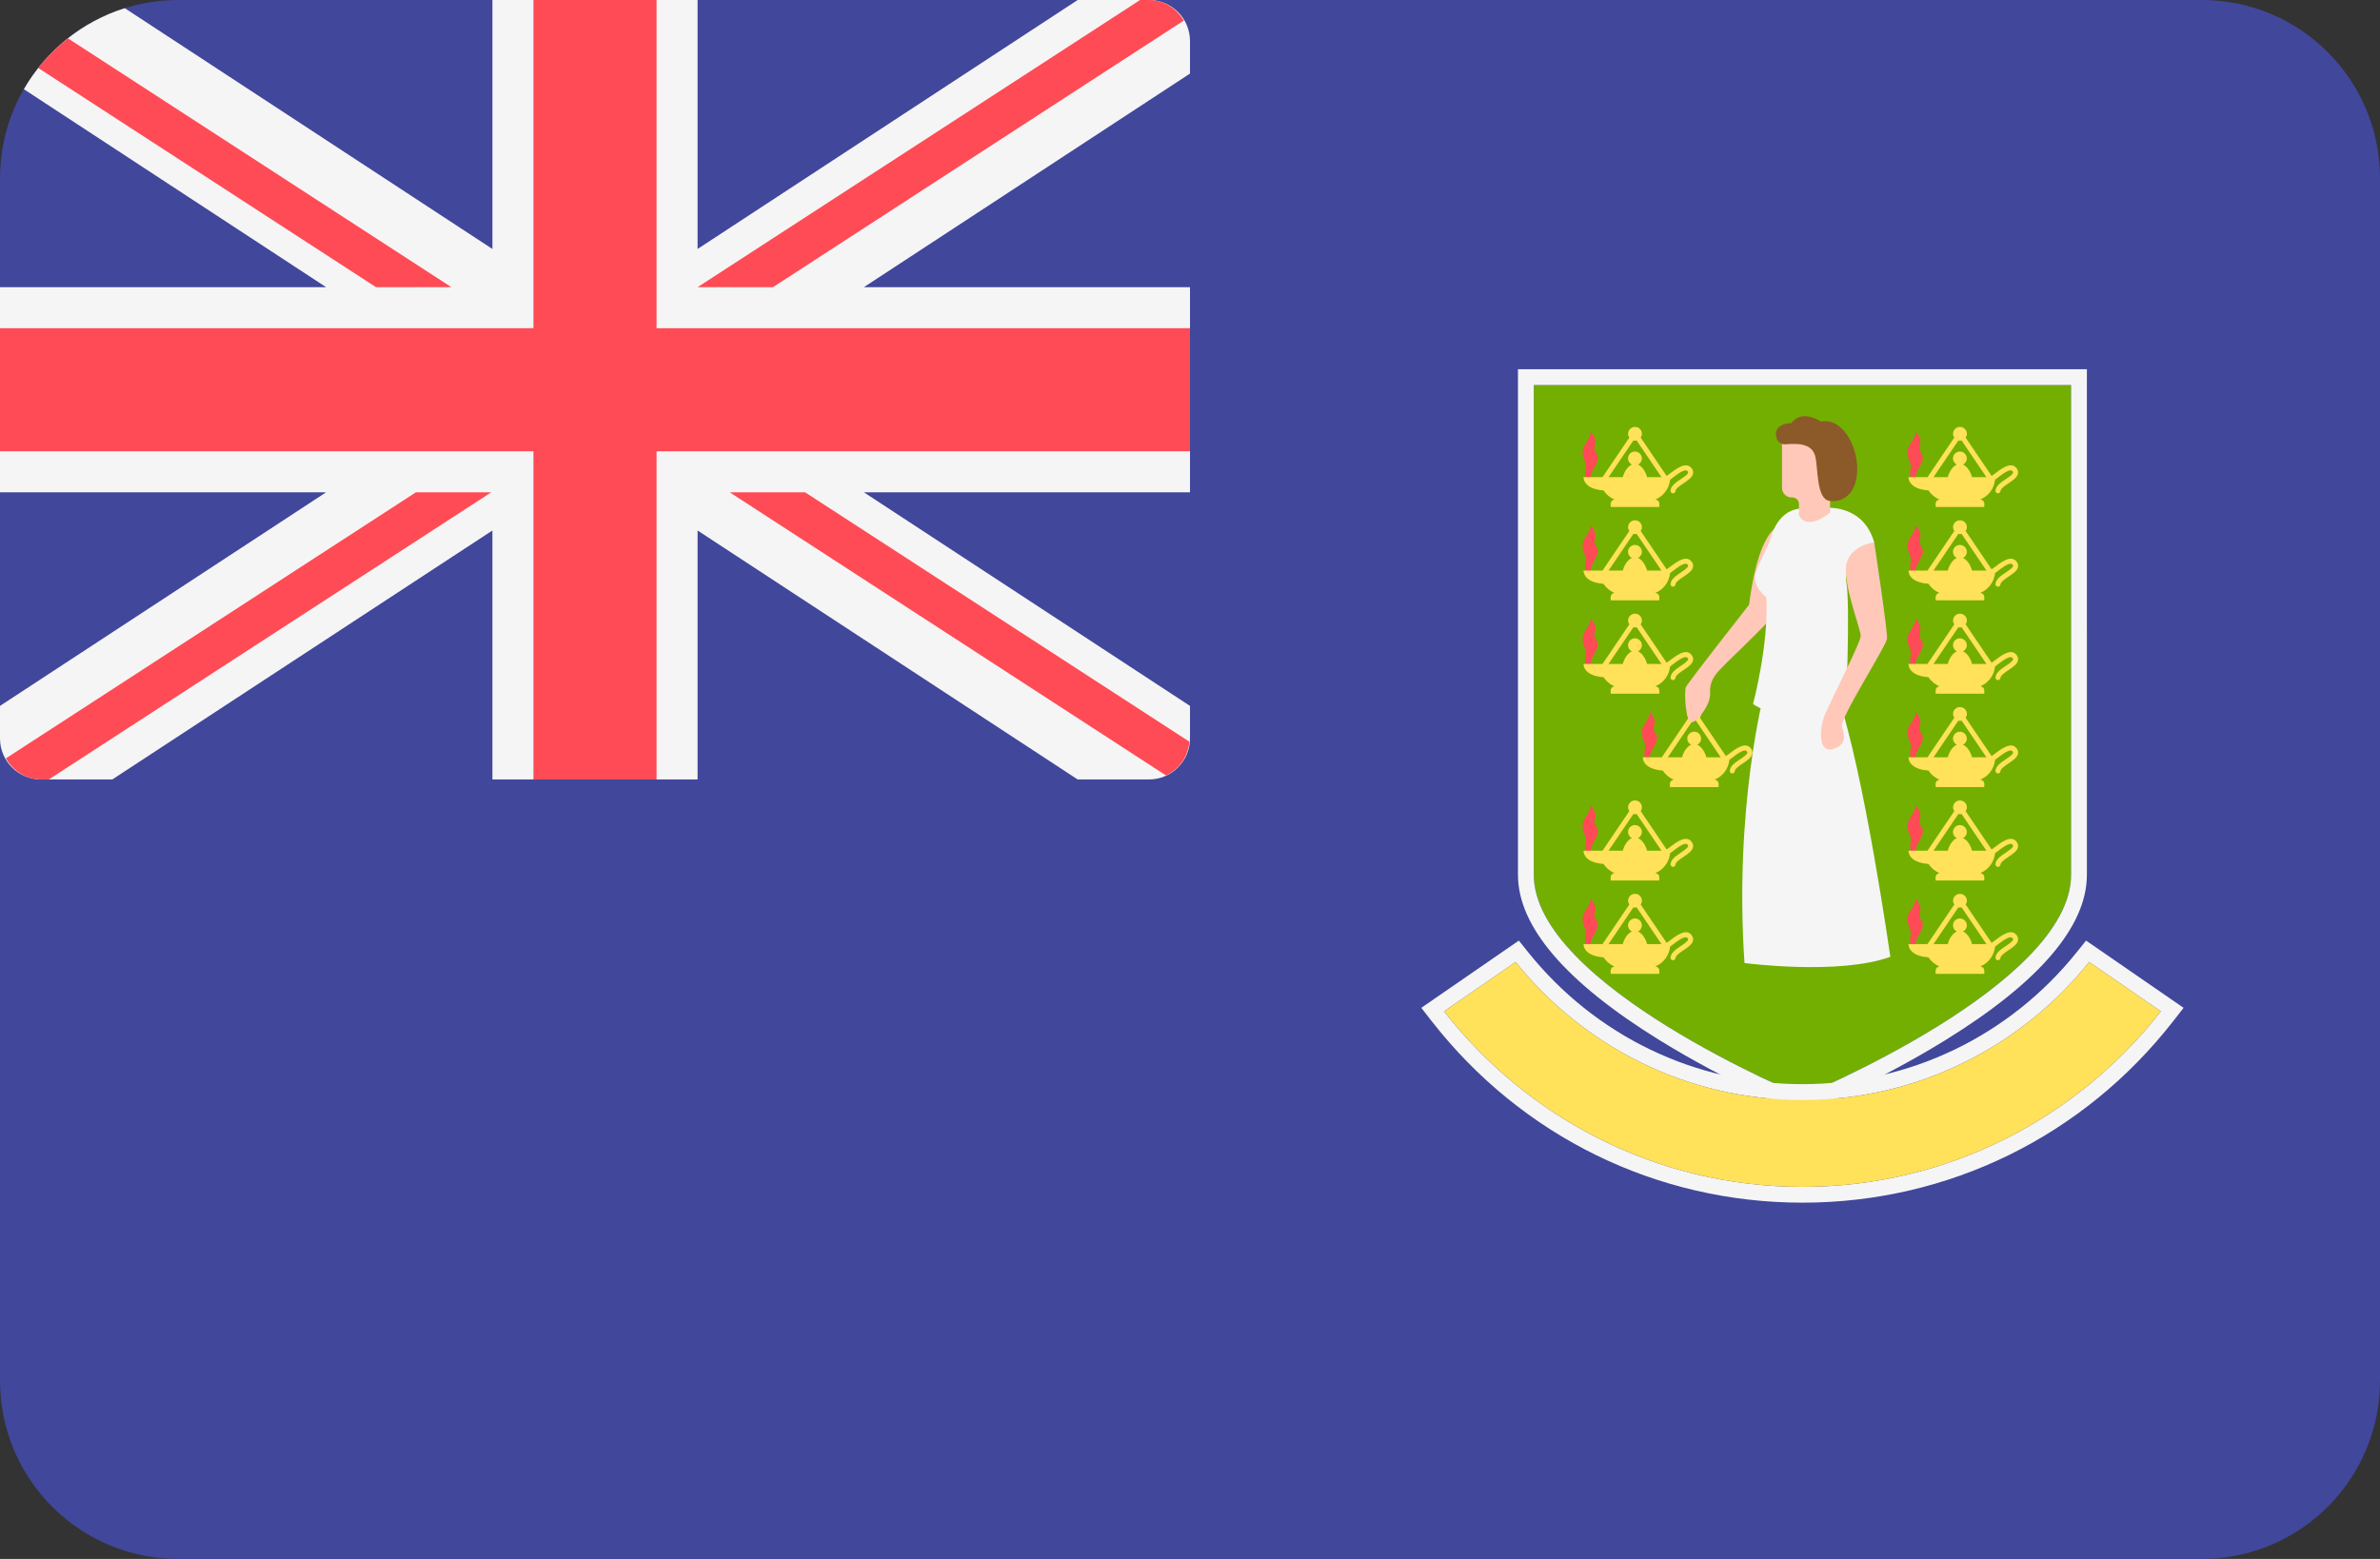 <?xml version="1.0" encoding="UTF-8" standalone="no"?>
<svg
   xmlns:dc="http://purl.org/dc/elements/1.1/"
   xmlns:cc="http://creativecommons.org/ns#"
   xmlns:rdf="http://www.w3.org/1999/02/22-rdf-syntax-ns#"
   xmlns:svg="http://www.w3.org/2000/svg"
   xmlns="http://www.w3.org/2000/svg"
   xmlns:sodipodi="http://sodipodi.sourceforge.net/DTD/sodipodi-0.dtd"
   xmlns:inkscape="http://www.inkscape.org/namespaces/inkscape"
   version="1.1"
   id="Layer_1"
   x="0px"
   y="0px"
   viewBox="0 0 512 335.45"
   xml:space="preserve"
   sodipodi:docname="british-virgin-islands-svgrepo-com.svg"
   width="512"
   height="335.45"
   inkscape:version="1.0.1 (c497b03c, 2020-09-10)"><rect x="0" y="0" width="512" height="335.45" fill="#333333" stroke="none"/><defs
   id="defs1697" /><sodipodi:namedview
   pagecolor="#ffffff"
   bordercolor="#666666"
   borderopacity="1"
   objecttolerance="10"
   gridtolerance="10"
   guidetolerance="10"
   inkscape:pageopacity="0"
   inkscape:pageshadow="2"
   inkscape:window-width="1797"
   inkscape:window-height="983"
   id="namedview1695"
   showgrid="false"
   inkscape:zoom="1.640625"
   inkscape:cx="256"
   inkscape:cy="256"
   inkscape:window-x="0"
   inkscape:window-y="23"
   inkscape:window-maximized="0"
   inkscape:current-layer="Layer_1" />
<path
   style="fill:#41479b"
   d="M 473.655,335.448 H 38.346 c -21.177,0 -38.345,-17.167 -38.345,-38.345 V 38.346 C 0.001,17.169 17.168,0.001 38.346,0.001 H 473.655 C 494.832,0.001 512,17.168 512,38.346 v 258.758 c 0,21.177 -17.167,38.344 -38.345,38.344 z"
   id="path1576" />
<path
   style="fill:#f5f5f5"
   d="M 150.069,53.573 V 0.001 H 105.931 V 53.574 L 26.845,1.759 C 17.611,4.659 9.891,10.962 5.134,19.193 L 70.156,61.794 H 0.001 v 44.138 H 70.154 L 0.001,151.893 v 7.033 c 0.017,4.861 3.961,8.797 8.826,8.797 H 24.16 l 81.77,-53.572 v 53.573 h 44.138 v -53.573 l 81.77,53.573 h 15.333 c 4.875,0 8.828,-3.953 8.828,-8.828 v -7.002 l -70.155,-45.963 h 70.155 V 61.794 H 185.844 L 255.999,15.83 V 8.828 c 0,-4.874 -3.95,-8.825 -8.823,-8.828 h -15.338 z"
   id="path1578" />
<g
   id="g1590"
   transform="translate(0,-88.276)">
	<polygon
   style="fill:#ff4b55"
   points="141.241,88.277 114.758,88.277 114.758,158.897 0,158.897 0,185.38 114.758,185.38 114.758,256.001 141.241,256.001 141.241,185.38 255.999,185.38 255.999,158.897 141.241,158.897 "
   id="polygon1580" />
	<path
   style="fill:#ff4b55"
   d="m 8.228,102.903 72.661,47.166 H 97.103 L 14.608,96.519 c -2.369,1.871 -4.51,4.014 -6.38,6.384 z"
   id="path1582" />
	<path
   style="fill:#ff4b55"
   d="m 166.283,150.07 88.374,-57.366 c -1.536,-2.599 -4.246,-4.427 -7.485,-4.427 h -1.909 l -95.194,61.793 z"
   id="path1584" />
	<path
   style="fill:#ff4b55"
   d="M 89.474,194.208 1.269,251.462 c 1.519,2.663 4.273,4.537 7.559,4.537 h 1.665 l 95.195,-61.793 H 89.474 Z"
   id="path1586" />
	<path
   style="fill:#ff4b55"
   d="M 255.859,247.866 173.193,194.208 H 156.98 l 93.873,60.934 c 2.813,-1.305 4.741,-4.04 5.006,-7.276 z"
   id="path1588" />
</g>
<path
   style="fill:#73af00"
   d="m 387.75,82.849 h -57.796 c 0,0 0,74.795 0,105.393 0,23.798 57.796,47.597 57.796,47.597 0,0 57.796,-23.798 57.796,-47.597 0,-30.599 0,-105.393 0,-105.393 z"
   id="path1592" />
<path
   style="fill:#ff4b55"
   d="m 353.913,163.267 c 0,0 -0.324,-1.119 -0.036,-2.13 0.289,-1.011 -0.454,-1.938 -0.614,-2.815 -0.433,-2.382 1.588,-2.996 1.696,-5.124 0,0 1.443,1.48 0.903,2.888 -0.541,1.408 0.794,1.624 0.614,2.959 -0.181,1.335 -1.661,2.743 -1.516,3.934 z"
   id="path1594" />
<path
   style="fill:#ffe15a"
   d="m 376.637,161.005 c -1.181,-1.476 -3.252,0.114 -4.768,1.27 -0.211,0.162 -0.39,0.286 -0.577,0.422 l -5.592,-8.259 c 0.157,-0.236 0.27,-0.503 0.27,-0.807 0,-0.823 -0.666,-1.49 -1.49,-1.49 -0.824,0 -1.49,0.666 -1.49,1.49 0,0.305 0.114,0.572 0.27,0.807 l -5.769,8.519 h -4.085 c 0,0 -0.169,2.539 4.291,2.847 0.575,0.871 1.395,1.564 2.377,1.956 -0.461,0.075 -0.833,0.431 -0.833,0.914 v 0.597 c 0,0.038 0.036,0.06 0.04,0.097 h 10.391 c 0.004,-0.036 0.04,-0.059 0.04,-0.097 v -0.597 c 0,-0.488 -0.378,-0.852 -0.847,-0.919 1.739,-0.7 2.961,-2.327 3.167,-4.26 0.162,-0.12 0.313,-0.23 0.489,-0.363 1.097,-0.842 2.749,-2.124 3.276,-1.453 0.131,0.164 0.118,0.255 0.113,0.288 -0.06,0.39 -0.893,0.95 -1.562,1.399 -1.053,0.707 -2.142,1.441 -2.228,2.481 -0.025,0.297 0.194,0.554 0.49,0.581 0.015,0 0.032,0 0.045,0 0.277,0 0.512,-0.213 0.535,-0.491 0.043,-0.527 0.993,-1.165 1.757,-1.677 0.973,-0.657 1.892,-1.273 2.024,-2.127 0.061,-0.395 -0.052,-0.772 -0.334,-1.128 z m -9.559,1.95 c -0.308,-1.174 -1.034,-2.302 -1.941,-2.71 0.48,-0.247 0.819,-0.734 0.819,-1.311 0,-0.822 -0.666,-1.49 -1.49,-1.49 -0.822,0 -1.49,0.666 -1.49,1.49 0,0.577 0.338,1.064 0.819,1.311 -0.907,0.407 -1.634,1.535 -1.941,2.71 h -3.065 l 5.353,-7.905 c 0.111,0.026 0.219,0.068 0.339,0.068 0.12,0 0.227,-0.042 0.339,-0.068 l 5.353,7.905 z"
   id="path1596" />
<path
   style="fill:#ffc8b9"
   d="m 384.066,112.88 c 0,0 -5.383,-1.593 -7.791,17.247 0,0 -13.174,16.751 -13.599,17.742 -0.425,0.992 -0.035,8.11 1.382,7.543 1.417,-0.567 3.967,-3.86 3.825,-6.269 -0.142,-2.409 0.945,-3.752 2.018,-4.958 2.018,-2.266 13.387,-12.536 13.812,-14.803 0.424,-2.265 0.353,-16.502 0.353,-16.502 z"
   id="path1598" />
<g
   id="g1604"
   transform="translate(0,-88.276)">
	<path
   style="fill:#f5f5f5"
   d="m 392.425,197.579 c 0,0 8.322,-1.098 10.766,7.402 0,0 -6.835,3.754 -5.985,8.641 0.85,4.887 -0.106,27.198 -0.106,27.198 -13.068,4.249 -19.974,-1.063 -19.974,-1.063 0,0 3.4,-12.643 2.869,-22.948 0,0 -3.081,-2.337 -2.337,-4.993 0.744,-2.656 2.656,-5.631 3.294,-7.862 0.638,-2.231 2.337,-5.95 6.481,-6.269 4.141,-0.318 4.992,-0.106 4.992,-0.106 z"
   id="path1600" />
	<path
   style="fill:#f5f5f5"
   d="m 379.534,237.278 c 0,0 -6.516,24.649 -4.249,58.221 0,0 20.328,2.691 31.378,-1.346 0,0 -5.737,-40.16 -11.262,-55.884 z"
   id="path1602" />
</g>
<path
   style="fill:#ffc8b9"
   d="m 383.358,94.785 v 10.211 c 0,1.121 0.909,2.03 2.03,2.03 h 0.182 c 0.793,0 1.437,0.643 1.437,1.437 v 2.441 c 0,0 1.368,3.574 6.691,-0.608 V 94.861 Z"
   id="path1606" />
<path
   style="fill:#8c5a28"
   d="m 382.154,92.694 c -0.33,0.825 0.018,3.063 2.053,2.904 2.543,-0.199 5.613,-0.213 6.304,2.603 0.642,2.617 0.213,9.154 3.046,9.58 2.834,0.425 6.046,-1.458 5.985,-7.083 -0.053,-4.958 -3.294,-10.89 -7.827,-9.987 0,0 -4.02,-2.816 -6.375,0.354 0.002,0 -2.477,-0.142 -3.186,1.629 z"
   id="path1608" />
<path
   style="fill:#ffc8b9"
   d="m 403.19,116.705 c 0,0 2.9,19.104 2.762,20.682 -0.141,1.629 -10.27,17.282 -9.704,18.983 0.567,1.7 1.133,3.967 -1.983,4.817 -3.116,0.85 -2.797,-4.126 -1.948,-6.676 0.849,-2.55 7.968,-16.131 7.968,-17.689 0,-1.558 -4.038,-11.616 -3.046,-15.583 0.993,-3.968 5.951,-4.534 5.951,-4.534 z"
   id="path1610" />
<path
   style="fill:#ff4b55"
   d="m 341.163,102.986 c 0,0 -0.324,-1.119 -0.036,-2.13 0.289,-1.011 -0.454,-1.938 -0.613,-2.815 -0.433,-2.382 1.588,-2.996 1.696,-5.124 0,0 1.443,1.48 0.903,2.888 -0.542,1.408 0.794,1.624 0.614,2.959 -0.18,1.335 -1.661,2.743 -1.516,3.934 z"
   id="path1612" />
<path
   style="fill:#ffe15a"
   d="m 363.888,100.724 c -1.181,-1.476 -3.252,0.114 -4.768,1.27 -0.211,0.162 -0.39,0.286 -0.577,0.422 l -5.592,-8.259 c 0.157,-0.236 0.27,-0.503 0.27,-0.807 0,-0.823 -0.666,-1.49 -1.49,-1.49 -0.824,0 -1.49,0.666 -1.49,1.49 0,0.305 0.114,0.572 0.27,0.807 l -5.769,8.519 h -4.085 c 0,0 -0.169,2.539 4.291,2.847 0.575,0.871 1.395,1.564 2.377,1.956 -0.461,0.075 -0.833,0.431 -0.833,0.914 v 0.597 c 0,0.038 0.036,0.06 0.04,0.097 h 10.391 c 0.004,-0.036 0.04,-0.058 0.04,-0.097 v -0.597 c 0,-0.488 -0.378,-0.852 -0.847,-0.919 1.739,-0.7 2.961,-2.327 3.167,-4.26 0.162,-0.12 0.313,-0.23 0.489,-0.363 1.097,-0.842 2.749,-2.124 3.276,-1.453 0.131,0.164 0.118,0.255 0.113,0.288 -0.06,0.39 -0.893,0.95 -1.562,1.399 -1.053,0.707 -2.142,1.441 -2.228,2.481 -0.025,0.297 0.194,0.554 0.49,0.582 0.015,0 0.032,0 0.045,0 0.277,0 0.512,-0.213 0.535,-0.491 0.043,-0.527 0.993,-1.165 1.757,-1.677 0.973,-0.657 1.892,-1.273 2.024,-2.127 0.061,-0.395 -0.052,-0.772 -0.334,-1.129 z m -9.559,1.951 c -0.308,-1.174 -1.034,-2.302 -1.941,-2.71 0.48,-0.247 0.819,-0.734 0.819,-1.311 0,-0.822 -0.666,-1.49 -1.49,-1.49 -0.822,0 -1.49,0.666 -1.49,1.49 0,0.577 0.338,1.064 0.819,1.311 -0.907,0.407 -1.634,1.535 -1.941,2.71 h -3.065 l 5.353,-7.905 c 0.111,0.026 0.218,0.068 0.339,0.068 0.12,0 0.227,-0.042 0.339,-0.068 l 5.353,7.905 z"
   id="path1614" />
<path
   style="fill:#ff4b55"
   d="m 341.163,123.079 c 0,0 -0.324,-1.119 -0.036,-2.13 0.289,-1.011 -0.454,-1.938 -0.613,-2.815 -0.433,-2.382 1.588,-2.996 1.696,-5.124 0,0 1.443,1.48 0.903,2.888 -0.541,1.408 0.794,1.624 0.614,2.959 -0.18,1.335 -1.661,2.743 -1.516,3.934 z"
   id="path1616" />
<path
   style="fill:#ffe15a"
   d="m 363.888,120.818 c -1.181,-1.476 -3.252,0.114 -4.768,1.27 -0.211,0.162 -0.39,0.286 -0.577,0.422 l -5.592,-8.259 c 0.157,-0.236 0.27,-0.503 0.27,-0.807 0,-0.823 -0.666,-1.49 -1.49,-1.49 -0.824,0 -1.49,0.666 -1.49,1.49 0,0.305 0.114,0.572 0.27,0.807 l -5.769,8.519 h -4.085 c 0,0 -0.169,2.539 4.291,2.847 0.575,0.871 1.395,1.564 2.377,1.956 -0.461,0.075 -0.833,0.431 -0.833,0.914 v 0.597 c 0,0.038 0.036,0.06 0.04,0.097 h 10.391 c 0.004,-0.036 0.04,-0.058 0.04,-0.097 v -0.597 c 0,-0.488 -0.378,-0.852 -0.847,-0.92 1.739,-0.7 2.961,-2.327 3.167,-4.26 0.162,-0.12 0.313,-0.23 0.489,-0.363 1.097,-0.842 2.749,-2.124 3.276,-1.453 0.131,0.164 0.118,0.255 0.113,0.288 -0.06,0.39 -0.893,0.95 -1.562,1.399 -1.053,0.707 -2.142,1.441 -2.228,2.481 -0.025,0.297 0.194,0.554 0.49,0.581 0.015,0 0.032,0 0.045,0 0.277,0 0.512,-0.213 0.535,-0.491 0.043,-0.527 0.993,-1.165 1.757,-1.677 0.973,-0.657 1.892,-1.273 2.024,-2.127 0.061,-0.393 -0.052,-0.77 -0.334,-1.127 z m -9.559,1.951 c -0.308,-1.174 -1.034,-2.302 -1.941,-2.71 0.48,-0.247 0.819,-0.734 0.819,-1.311 0,-0.822 -0.666,-1.49 -1.49,-1.49 -0.822,0 -1.49,0.666 -1.49,1.49 0,0.577 0.338,1.064 0.819,1.311 -0.907,0.407 -1.634,1.535 -1.941,2.71 h -3.065 l 5.353,-7.905 c 0.111,0.026 0.218,0.068 0.339,0.068 0.12,0 0.227,-0.042 0.339,-0.068 l 5.353,7.905 z"
   id="path1618" />
<path
   style="fill:#ff4b55"
   d="m 341.163,143.173 c 0,0 -0.324,-1.119 -0.036,-2.13 0.289,-1.011 -0.454,-1.938 -0.613,-2.815 -0.433,-2.382 1.588,-2.996 1.696,-5.124 0,0 1.443,1.48 0.903,2.888 -0.542,1.408 0.794,1.624 0.614,2.959 -0.18,1.335 -1.661,2.743 -1.516,3.934 z"
   id="path1620" />
<path
   style="fill:#ffe15a"
   d="m 363.888,140.911 c -1.181,-1.476 -3.252,0.114 -4.768,1.27 -0.211,0.162 -0.39,0.286 -0.577,0.422 l -5.592,-8.259 c 0.157,-0.236 0.27,-0.503 0.27,-0.807 0,-0.823 -0.666,-1.49 -1.49,-1.49 -0.824,0 -1.49,0.666 -1.49,1.49 0,0.305 0.114,0.572 0.27,0.807 l -5.769,8.519 h -4.085 c 0,0 -0.169,2.539 4.291,2.847 0.575,0.871 1.395,1.564 2.377,1.956 -0.461,0.075 -0.833,0.431 -0.833,0.914 v 0.597 c 0,0.038 0.036,0.06 0.04,0.097 h 10.391 c 0.004,-0.036 0.04,-0.058 0.04,-0.097 v -0.597 c 0,-0.488 -0.378,-0.852 -0.847,-0.919 1.739,-0.7 2.961,-2.327 3.167,-4.26 0.162,-0.12 0.313,-0.23 0.489,-0.363 1.097,-0.842 2.749,-2.124 3.276,-1.453 0.131,0.164 0.118,0.255 0.113,0.288 -0.06,0.39 -0.893,0.95 -1.562,1.399 -1.053,0.707 -2.142,1.441 -2.228,2.481 -0.025,0.297 0.194,0.554 0.49,0.582 0.015,0 0.032,0 0.045,0 0.277,0 0.512,-0.213 0.535,-0.491 0.043,-0.527 0.993,-1.165 1.757,-1.677 0.973,-0.657 1.892,-1.273 2.024,-2.127 0.061,-0.395 -0.052,-0.773 -0.334,-1.129 z m -9.559,1.952 c -0.308,-1.174 -1.034,-2.302 -1.941,-2.71 0.48,-0.247 0.819,-0.734 0.819,-1.311 0,-0.822 -0.666,-1.49 -1.49,-1.49 -0.822,0 -1.49,0.666 -1.49,1.49 0,0.577 0.338,1.064 0.819,1.311 -0.907,0.407 -1.634,1.535 -1.941,2.71 h -3.065 l 5.353,-7.905 c 0.111,0.026 0.218,0.068 0.339,0.068 0.12,0 0.227,-0.042 0.339,-0.068 l 5.353,7.905 z"
   id="path1622" />
<path
   style="fill:#ff4b55"
   d="m 341.163,183.359 c 0,0 -0.324,-1.119 -0.036,-2.13 0.289,-1.011 -0.454,-1.938 -0.613,-2.815 -0.433,-2.382 1.588,-2.996 1.696,-5.124 0,0 1.443,1.48 0.903,2.888 -0.54,1.408 0.794,1.624 0.614,2.959 -0.18,1.335 -1.661,2.743 -1.516,3.934 z"
   id="path1624" />
<path
   style="fill:#ffe15a"
   d="m 363.888,181.098 c -1.181,-1.476 -3.252,0.114 -4.768,1.27 -0.211,0.162 -0.39,0.286 -0.577,0.422 l -5.592,-8.258 c 0.157,-0.236 0.27,-0.503 0.27,-0.807 0,-0.823 -0.666,-1.49 -1.49,-1.49 -0.824,0 -1.49,0.666 -1.49,1.49 0,0.305 0.114,0.572 0.27,0.807 l -5.769,8.519 h -4.085 c 0,0 -0.169,2.539 4.291,2.847 0.575,0.871 1.395,1.564 2.377,1.956 -0.461,0.075 -0.833,0.431 -0.833,0.914 v 0.597 c 0,0.038 0.036,0.06 0.04,0.097 h 10.391 c 0.004,-0.036 0.04,-0.058 0.04,-0.097 v -0.597 c 0,-0.488 -0.378,-0.852 -0.847,-0.919 1.739,-0.7 2.961,-2.327 3.167,-4.26 0.162,-0.12 0.313,-0.23 0.489,-0.363 1.097,-0.842 2.749,-2.124 3.276,-1.453 0.131,0.164 0.118,0.255 0.113,0.288 -0.06,0.389 -0.893,0.95 -1.562,1.399 -1.053,0.707 -2.142,1.441 -2.228,2.481 -0.025,0.297 0.194,0.554 0.49,0.582 0.015,0 0.032,0 0.045,0 0.277,0 0.512,-0.213 0.535,-0.491 0.043,-0.527 0.993,-1.165 1.757,-1.677 0.973,-0.657 1.892,-1.273 2.024,-2.127 0.061,-0.396 -0.052,-0.773 -0.334,-1.13 z m -9.559,1.951 c -0.308,-1.174 -1.034,-2.302 -1.941,-2.71 0.48,-0.247 0.819,-0.734 0.819,-1.311 0,-0.822 -0.666,-1.49 -1.49,-1.49 -0.822,0 -1.49,0.666 -1.49,1.49 0,0.577 0.338,1.064 0.819,1.311 -0.907,0.407 -1.634,1.535 -1.941,2.71 h -3.065 l 5.353,-7.905 c 0.111,0.026 0.218,0.068 0.339,0.068 0.12,0 0.227,-0.042 0.339,-0.068 l 5.353,7.905 z"
   id="path1626" />
<path
   style="fill:#ff4b55"
   d="m 341.163,203.453 c 0,0 -0.324,-1.119 -0.036,-2.13 0.289,-1.011 -0.454,-1.938 -0.613,-2.815 -0.433,-2.382 1.588,-2.996 1.696,-5.124 0,0 1.443,1.48 0.903,2.888 -0.542,1.408 0.794,1.624 0.614,2.959 -0.181,1.335 -1.661,2.743 -1.516,3.934 z"
   id="path1628" />
<path
   style="fill:#ffe15a"
   d="m 363.888,201.191 c -1.181,-1.476 -3.252,0.114 -4.768,1.27 -0.211,0.162 -0.39,0.286 -0.577,0.422 l -5.592,-8.258 c 0.157,-0.236 0.27,-0.503 0.27,-0.807 0,-0.823 -0.666,-1.49 -1.49,-1.49 -0.824,0 -1.49,0.666 -1.49,1.49 0,0.305 0.114,0.572 0.27,0.807 l -5.769,8.519 h -4.085 c 0,0 -0.169,2.539 4.291,2.847 0.575,0.871 1.395,1.564 2.377,1.956 -0.461,0.075 -0.833,0.431 -0.833,0.914 v 0.597 c 0,0.038 0.036,0.06 0.04,0.097 h 10.391 c 0.004,-0.036 0.04,-0.058 0.04,-0.097 v -0.597 c 0,-0.488 -0.378,-0.852 -0.847,-0.919 1.739,-0.7 2.961,-2.327 3.167,-4.26 0.162,-0.12 0.313,-0.23 0.489,-0.363 1.097,-0.842 2.749,-2.124 3.276,-1.453 0.131,0.164 0.118,0.255 0.113,0.288 -0.06,0.39 -0.893,0.95 -1.562,1.399 -1.053,0.707 -2.142,1.441 -2.228,2.481 -0.025,0.297 0.194,0.554 0.49,0.582 0.015,0 0.032,0 0.045,0 0.277,0 0.512,-0.213 0.535,-0.491 0.043,-0.527 0.993,-1.165 1.757,-1.677 0.973,-0.657 1.892,-1.273 2.024,-2.127 0.061,-0.395 -0.052,-0.774 -0.334,-1.13 z m -9.559,1.952 c -0.308,-1.174 -1.034,-2.302 -1.941,-2.71 0.48,-0.247 0.819,-0.734 0.819,-1.311 0,-0.822 -0.666,-1.49 -1.49,-1.49 -0.822,0 -1.49,0.667 -1.49,1.49 0,0.577 0.338,1.064 0.819,1.311 -0.907,0.407 -1.634,1.535 -1.941,2.71 h -3.065 l 5.353,-7.905 c 0.111,0.026 0.218,0.068 0.339,0.068 0.12,0 0.227,-0.042 0.339,-0.068 l 5.353,7.905 z"
   id="path1630" />
<path
   style="fill:#ff4b55"
   d="m 411.071,102.986 c 0,0 -0.324,-1.119 -0.036,-2.13 0.289,-1.011 -0.455,-1.938 -0.613,-2.815 -0.433,-2.382 1.588,-2.996 1.696,-5.124 0,0 1.443,1.48 0.903,2.888 -0.542,1.408 0.794,1.624 0.614,2.959 -0.18,1.335 -1.661,2.743 -1.516,3.934 z"
   id="path1632" />
<path
   style="fill:#ffe15a"
   d="m 433.795,100.724 c -1.181,-1.476 -3.252,0.114 -4.768,1.27 -0.211,0.162 -0.39,0.286 -0.577,0.422 l -5.592,-8.259 c 0.157,-0.236 0.27,-0.503 0.27,-0.807 0,-0.823 -0.666,-1.49 -1.49,-1.49 -0.824,0 -1.49,0.666 -1.49,1.49 0,0.305 0.114,0.572 0.27,0.807 l -5.769,8.519 h -4.085 c 0,0 -0.169,2.539 4.291,2.847 0.575,0.871 1.395,1.564 2.377,1.956 -0.461,0.075 -0.833,0.431 -0.833,0.914 v 0.597 c 0,0.038 0.036,0.06 0.04,0.097 h 10.391 c 0.004,-0.036 0.04,-0.058 0.04,-0.097 v -0.597 c 0,-0.488 -0.378,-0.852 -0.847,-0.919 1.739,-0.7 2.961,-2.327 3.167,-4.26 0.162,-0.12 0.313,-0.23 0.489,-0.363 1.097,-0.842 2.749,-2.124 3.276,-1.453 0.131,0.164 0.118,0.255 0.113,0.288 -0.06,0.39 -0.893,0.95 -1.562,1.399 -1.053,0.707 -2.142,1.441 -2.228,2.481 -0.025,0.297 0.194,0.554 0.49,0.582 0.015,0 0.032,0 0.045,0 0.277,0 0.512,-0.213 0.535,-0.491 0.043,-0.527 0.993,-1.165 1.757,-1.677 0.973,-0.657 1.892,-1.273 2.024,-2.127 0.061,-0.395 -0.05,-0.772 -0.334,-1.129 z m -9.558,1.951 c -0.308,-1.174 -1.034,-2.302 -1.941,-2.71 0.48,-0.247 0.819,-0.734 0.819,-1.311 0,-0.822 -0.667,-1.49 -1.49,-1.49 -0.822,0 -1.49,0.666 -1.49,1.49 0,0.577 0.338,1.064 0.819,1.311 -0.907,0.407 -1.634,1.535 -1.941,2.71 h -3.065 l 5.353,-7.905 c 0.111,0.026 0.218,0.068 0.339,0.068 0.12,0 0.227,-0.042 0.339,-0.068 l 5.353,7.905 z"
   id="path1634" />
<path
   style="fill:#ff4b55"
   d="m 411.071,123.079 c 0,0 -0.324,-1.119 -0.036,-2.13 0.289,-1.011 -0.455,-1.938 -0.613,-2.815 -0.433,-2.382 1.588,-2.996 1.696,-5.124 0,0 1.443,1.48 0.903,2.888 -0.542,1.408 0.794,1.624 0.614,2.959 -0.18,1.335 -1.661,2.743 -1.516,3.934 z"
   id="path1636" />
<path
   style="fill:#ffe15a"
   d="m 433.795,120.818 c -1.181,-1.476 -3.252,0.114 -4.768,1.27 -0.211,0.162 -0.39,0.286 -0.577,0.422 l -5.592,-8.259 c 0.157,-0.236 0.27,-0.503 0.27,-0.807 0,-0.823 -0.666,-1.49 -1.49,-1.49 -0.824,0 -1.49,0.666 -1.49,1.49 0,0.305 0.114,0.572 0.27,0.807 l -5.769,8.519 h -4.085 c 0,0 -0.169,2.539 4.291,2.847 0.575,0.871 1.395,1.564 2.377,1.956 -0.461,0.075 -0.833,0.431 -0.833,0.914 v 0.597 c 0,0.038 0.036,0.06 0.04,0.097 h 10.391 c 0.004,-0.036 0.04,-0.058 0.04,-0.097 v -0.597 c 0,-0.488 -0.378,-0.852 -0.847,-0.92 1.739,-0.7 2.961,-2.327 3.167,-4.26 0.162,-0.12 0.313,-0.23 0.489,-0.363 1.097,-0.842 2.749,-2.124 3.276,-1.453 0.131,0.164 0.118,0.255 0.113,0.288 -0.06,0.39 -0.893,0.95 -1.562,1.399 -1.053,0.707 -2.142,1.441 -2.228,2.481 -0.025,0.297 0.194,0.554 0.49,0.581 0.015,0 0.032,0 0.045,0 0.277,0 0.512,-0.213 0.535,-0.491 0.043,-0.527 0.993,-1.165 1.757,-1.677 0.973,-0.657 1.892,-1.273 2.024,-2.127 0.061,-0.393 -0.05,-0.77 -0.334,-1.127 z m -9.558,1.951 c -0.308,-1.174 -1.034,-2.302 -1.941,-2.71 0.48,-0.247 0.819,-0.734 0.819,-1.311 0,-0.822 -0.667,-1.49 -1.49,-1.49 -0.822,0 -1.49,0.666 -1.49,1.49 0,0.577 0.338,1.064 0.819,1.311 -0.907,0.407 -1.634,1.535 -1.941,2.71 h -3.065 l 5.353,-7.905 c 0.111,0.026 0.218,0.068 0.339,0.068 0.12,0 0.227,-0.042 0.339,-0.068 l 5.353,7.905 z"
   id="path1638" />
<path
   style="fill:#ff4b55"
   d="m 411.071,143.173 c 0,0 -0.324,-1.119 -0.036,-2.13 0.289,-1.011 -0.455,-1.938 -0.613,-2.815 -0.433,-2.382 1.588,-2.996 1.696,-5.124 0,0 1.443,1.48 0.903,2.888 -0.542,1.408 0.794,1.624 0.614,2.959 -0.18,1.335 -1.661,2.743 -1.516,3.934 z"
   id="path1640" />
<path
   style="fill:#ffe15a"
   d="m 433.795,140.911 c -1.181,-1.476 -3.252,0.114 -4.768,1.27 -0.211,0.162 -0.39,0.286 -0.577,0.422 l -5.592,-8.259 c 0.157,-0.236 0.27,-0.503 0.27,-0.807 0,-0.823 -0.666,-1.49 -1.49,-1.49 -0.824,0 -1.49,0.666 -1.49,1.49 0,0.305 0.114,0.572 0.27,0.807 l -5.769,8.519 h -4.085 c 0,0 -0.169,2.539 4.291,2.847 0.575,0.871 1.395,1.564 2.377,1.956 -0.461,0.075 -0.833,0.431 -0.833,0.914 v 0.597 c 0,0.038 0.036,0.06 0.04,0.097 h 10.391 c 0.004,-0.036 0.04,-0.058 0.04,-0.097 v -0.597 c 0,-0.488 -0.378,-0.852 -0.847,-0.919 1.739,-0.7 2.961,-2.327 3.167,-4.26 0.162,-0.12 0.313,-0.23 0.489,-0.363 1.097,-0.842 2.749,-2.124 3.276,-1.453 0.131,0.164 0.118,0.255 0.113,0.288 -0.06,0.39 -0.893,0.95 -1.562,1.399 -1.053,0.707 -2.142,1.441 -2.228,2.481 -0.025,0.297 0.194,0.554 0.49,0.582 0.015,0 0.032,0 0.045,0 0.277,0 0.512,-0.213 0.535,-0.491 0.043,-0.527 0.993,-1.165 1.757,-1.677 0.973,-0.657 1.892,-1.273 2.024,-2.127 0.061,-0.395 -0.05,-0.773 -0.334,-1.129 z m -9.558,1.952 c -0.308,-1.174 -1.034,-2.302 -1.941,-2.71 0.48,-0.247 0.819,-0.734 0.819,-1.311 0,-0.822 -0.667,-1.49 -1.49,-1.49 -0.822,0 -1.49,0.666 -1.49,1.49 0,0.577 0.338,1.064 0.819,1.311 -0.907,0.407 -1.634,1.535 -1.941,2.71 h -3.065 l 5.353,-7.905 c 0.111,0.026 0.218,0.068 0.339,0.068 0.12,0 0.227,-0.042 0.339,-0.068 l 5.353,7.905 z"
   id="path1642" />
<path
   style="fill:#ff4b55"
   d="m 411.071,163.267 c 0,0 -0.324,-1.119 -0.036,-2.13 0.289,-1.011 -0.455,-1.938 -0.613,-2.815 -0.433,-2.382 1.588,-2.996 1.696,-5.124 0,0 1.443,1.48 0.903,2.888 -0.542,1.408 0.794,1.624 0.614,2.959 -0.181,1.335 -1.661,2.743 -1.516,3.934 z"
   id="path1644" />
<path
   style="fill:#ffe15a"
   d="m 433.795,161.005 c -1.181,-1.476 -3.252,0.114 -4.768,1.27 -0.211,0.162 -0.39,0.286 -0.577,0.422 l -5.592,-8.259 c 0.157,-0.236 0.27,-0.503 0.27,-0.807 0,-0.823 -0.666,-1.49 -1.49,-1.49 -0.824,0 -1.49,0.666 -1.49,1.49 0,0.305 0.114,0.572 0.27,0.807 l -5.769,8.519 h -4.085 c 0,0 -0.169,2.539 4.291,2.847 0.575,0.871 1.395,1.564 2.377,1.956 -0.461,0.075 -0.833,0.431 -0.833,0.914 v 0.597 c 0,0.038 0.036,0.06 0.04,0.097 h 10.391 c 0.004,-0.036 0.04,-0.059 0.04,-0.097 v -0.597 c 0,-0.488 -0.378,-0.852 -0.847,-0.919 1.739,-0.7 2.961,-2.327 3.167,-4.26 0.162,-0.12 0.313,-0.23 0.489,-0.363 1.097,-0.842 2.749,-2.124 3.276,-1.453 0.131,0.164 0.118,0.255 0.113,0.288 -0.06,0.39 -0.893,0.95 -1.562,1.399 -1.053,0.707 -2.142,1.441 -2.228,2.481 -0.025,0.297 0.194,0.554 0.49,0.581 0.015,0 0.032,0 0.045,0 0.277,0 0.512,-0.213 0.535,-0.491 0.043,-0.527 0.993,-1.165 1.757,-1.677 0.973,-0.657 1.892,-1.273 2.024,-2.127 0.061,-0.395 -0.05,-0.772 -0.334,-1.128 z m -9.558,1.95 c -0.308,-1.174 -1.034,-2.302 -1.941,-2.71 0.48,-0.247 0.819,-0.734 0.819,-1.311 0,-0.822 -0.667,-1.49 -1.49,-1.49 -0.822,0 -1.49,0.666 -1.49,1.49 0,0.577 0.338,1.064 0.819,1.311 -0.907,0.407 -1.634,1.535 -1.941,2.71 h -3.065 l 5.353,-7.905 c 0.111,0.026 0.218,0.068 0.339,0.068 0.12,0 0.227,-0.042 0.339,-0.068 l 5.353,7.905 z"
   id="path1646" />
<path
   style="fill:#ff4b55"
   d="m 411.071,183.359 c 0,0 -0.324,-1.119 -0.036,-2.13 0.289,-1.011 -0.455,-1.938 -0.613,-2.815 -0.433,-2.382 1.588,-2.996 1.696,-5.124 0,0 1.443,1.48 0.903,2.888 -0.542,1.408 0.794,1.624 0.614,2.959 -0.18,1.335 -1.661,2.743 -1.516,3.934 z"
   id="path1648" />
<path
   style="fill:#ffe15a"
   d="m 433.795,181.098 c -1.181,-1.476 -3.252,0.114 -4.768,1.27 -0.211,0.162 -0.39,0.286 -0.577,0.422 l -5.592,-8.258 c 0.157,-0.236 0.27,-0.503 0.27,-0.807 0,-0.823 -0.666,-1.49 -1.49,-1.49 -0.824,0 -1.49,0.666 -1.49,1.49 0,0.305 0.114,0.572 0.27,0.807 l -5.769,8.519 h -4.085 c 0,0 -0.169,2.539 4.291,2.847 0.575,0.871 1.395,1.564 2.377,1.956 -0.461,0.075 -0.833,0.431 -0.833,0.914 v 0.597 c 0,0.038 0.036,0.06 0.04,0.097 h 10.391 c 0.004,-0.036 0.04,-0.058 0.04,-0.097 v -0.597 c 0,-0.488 -0.378,-0.852 -0.847,-0.919 1.739,-0.7 2.961,-2.327 3.167,-4.26 0.162,-0.12 0.313,-0.23 0.489,-0.363 1.097,-0.842 2.749,-2.124 3.276,-1.453 0.131,0.164 0.118,0.255 0.113,0.288 -0.06,0.389 -0.893,0.95 -1.562,1.399 -1.053,0.707 -2.142,1.441 -2.228,2.481 -0.025,0.297 0.194,0.554 0.49,0.582 0.015,0 0.032,0 0.045,0 0.277,0 0.512,-0.213 0.535,-0.491 0.043,-0.527 0.993,-1.165 1.757,-1.677 0.973,-0.657 1.892,-1.273 2.024,-2.127 0.061,-0.396 -0.05,-0.773 -0.334,-1.13 z m -9.558,1.951 c -0.308,-1.174 -1.034,-2.302 -1.941,-2.71 0.48,-0.247 0.819,-0.734 0.819,-1.311 0,-0.822 -0.667,-1.49 -1.49,-1.49 -0.822,0 -1.49,0.666 -1.49,1.49 0,0.577 0.338,1.064 0.819,1.311 -0.907,0.407 -1.634,1.535 -1.941,2.71 h -3.065 l 5.353,-7.905 c 0.111,0.026 0.218,0.068 0.339,0.068 0.12,0 0.227,-0.042 0.339,-0.068 l 5.353,7.905 z"
   id="path1650" />
<path
   style="fill:#ff4b55"
   d="m 411.071,203.453 c 0,0 -0.324,-1.119 -0.036,-2.13 0.289,-1.011 -0.455,-1.938 -0.613,-2.815 -0.433,-2.382 1.588,-2.996 1.696,-5.124 0,0 1.443,1.48 0.903,2.888 -0.542,1.408 0.794,1.624 0.614,2.959 -0.181,1.335 -1.661,2.743 -1.516,3.934 z"
   id="path1652" />
<path
   style="fill:#ffe15a"
   d="m 433.795,201.191 c -1.181,-1.476 -3.252,0.114 -4.768,1.27 -0.211,0.162 -0.39,0.286 -0.577,0.422 l -5.592,-8.258 c 0.157,-0.236 0.27,-0.503 0.27,-0.807 0,-0.823 -0.666,-1.49 -1.49,-1.49 -0.824,0 -1.49,0.666 -1.49,1.49 0,0.305 0.114,0.572 0.27,0.807 l -5.769,8.519 h -4.085 c 0,0 -0.169,2.539 4.291,2.847 0.575,0.871 1.395,1.564 2.377,1.956 -0.461,0.075 -0.833,0.431 -0.833,0.914 v 0.597 c 0,0.038 0.036,0.06 0.04,0.097 h 10.391 c 0.004,-0.036 0.04,-0.058 0.04,-0.097 v -0.597 c 0,-0.488 -0.378,-0.852 -0.847,-0.919 1.739,-0.7 2.961,-2.327 3.167,-4.26 0.162,-0.12 0.313,-0.23 0.489,-0.363 1.097,-0.842 2.749,-2.124 3.276,-1.453 0.131,0.164 0.118,0.255 0.113,0.288 -0.06,0.39 -0.893,0.95 -1.562,1.399 -1.053,0.707 -2.142,1.441 -2.228,2.481 -0.025,0.297 0.194,0.554 0.49,0.582 0.015,0 0.032,0 0.045,0 0.277,0 0.512,-0.213 0.535,-0.491 0.043,-0.527 0.993,-1.165 1.757,-1.677 0.973,-0.657 1.892,-1.273 2.024,-2.127 0.061,-0.395 -0.05,-0.774 -0.334,-1.13 z m -9.558,1.952 c -0.308,-1.174 -1.034,-2.302 -1.941,-2.71 0.48,-0.247 0.819,-0.734 0.819,-1.311 0,-0.822 -0.667,-1.49 -1.49,-1.49 -0.822,0 -1.49,0.667 -1.49,1.49 0,0.577 0.338,1.064 0.819,1.311 -0.907,0.407 -1.634,1.535 -1.941,2.71 h -3.065 l 5.353,-7.905 c 0.111,0.026 0.218,0.068 0.339,0.068 0.12,0 0.227,-0.042 0.339,-0.068 l 5.353,7.905 z"
   id="path1654" />
<g
   id="g1660"
   transform="translate(0,-88.276)">
	<path
   style="fill:#f5f5f5"
   d="m 445.546,171.125 c 0,0 0,74.795 0,105.393 0,23.798 -57.796,47.597 -57.796,47.597 0,0 -57.796,-23.798 -57.796,-47.597 0,-30.599 0,-105.393 0,-105.393 h 57.796 57.796 m 3.4,-3.4 h -3.4 -57.796 -57.796 -3.4 v 3.4 105.393 c 0,11.128 10.265,23.111 30.511,35.616 14.518,8.967 28.79,14.878 29.39,15.125 l 1.294,0.533 1.294,-0.533 c 0.6,-0.247 14.872,-6.158 29.39,-15.125 20.246,-12.505 30.511,-24.488 30.511,-35.616 V 171.125 Z"
   id="path1656" />
	<path
   style="fill:#f5f5f5"
   d="m 449.437,295.262 15.412,10.629 c -17.901,22.963 -45.794,37.772 -77.1,37.772 -31.305,0 -59.198,-14.81 -77.1,-37.772 l 15.412,-10.629 c 14.498,18.089 36.756,29.703 61.687,29.703 24.933,0 47.191,-11.614 61.689,-29.703 m -0.674,-4.594 -1.978,2.468 c -14.48,18.067 -35.998,28.429 -59.034,28.429 -23.036,0 -44.554,-10.362 -59.034,-28.429 l -1.978,-2.468 -2.604,1.796 -15.412,10.629 -2.967,2.046 2.216,2.842 c 19.363,24.836 48.442,39.082 79.78,39.082 31.338,0 60.418,-14.244 79.78,-39.082 l 2.216,-2.842 -2.967,-2.046 -15.412,-10.629 z"
   id="path1658" />
</g>
<path
   style="fill:#ffe15a"
   d="m 387.75,255.388 c 31.305,0 59.198,-14.81 77.1,-37.772 l -15.412,-10.629 c -14.498,18.089 -36.756,29.703 -61.687,29.703 -24.931,0 -47.189,-11.614 -61.687,-29.703 l -15.412,10.629 c 17.9,22.961 45.793,37.772 77.098,37.772 z"
   id="path1662" />
<g
   id="g1664">
</g>
<g
   id="g1666">
</g>
<g
   id="g1668">
</g>
<g
   id="g1670">
</g>
<g
   id="g1672">
</g>
<g
   id="g1674">
</g>
<g
   id="g1676">
</g>
<g
   id="g1678">
</g>
<g
   id="g1680">
</g>
<g
   id="g1682">
</g>
<g
   id="g1684">
</g>
<g
   id="g1686">
</g>
<g
   id="g1688">
</g>
<g
   id="g1690">
</g>
<g
   id="g1692">
</g>
</svg>
